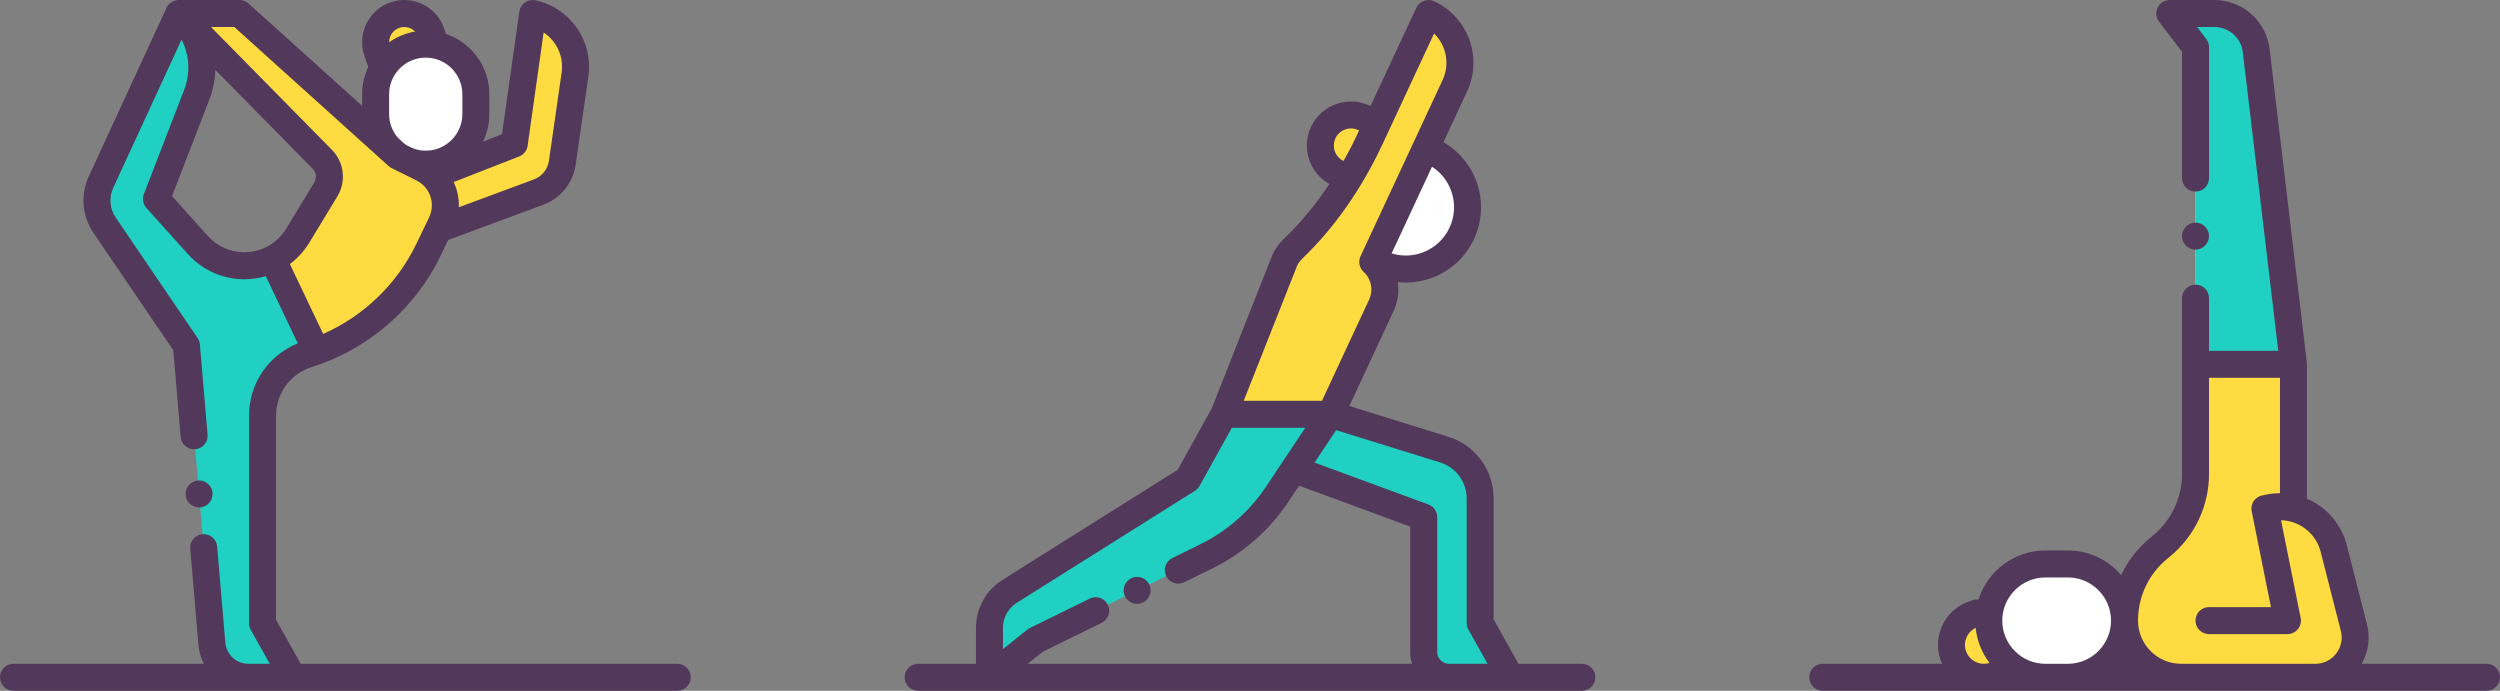 <?xml version="1.0" encoding="utf-8"?>
<!-- Generator: Adobe Illustrator 23.0.1, SVG Export Plug-In . SVG Version: 6.00 Build 0)  -->
<svg version="1.1" id="Layer_1" xmlns="http://www.w3.org/2000/svg" xmlns:xlink="http://www.w3.org/1999/xlink" x="0px" y="0px"
	 viewBox="0 0 1852.98 512" style="enable-background:new 0 0 1852.98 512;" xml:space="preserve">
<rect x="0" y="0" width="1852.98" height="512" fill="#808080" stroke="none"/>
<style type="text/css">
	.st0{fill:#FEDB41;}
	.st1{fill:#20D0C2;}
	.st2{fill:#FFFFFF;}
	.st3{fill:#52385A;}
</style>
<g>
	<g>
		<path class="st0" d="M993.84,129.48l-2.48-1.21c-11.26-5.5-15.93-19.07-10.43-30.33S1000,82,1011.26,87.5L993.84,129.48z"/>
		<path class="st1" d="M1097.07,461.7v-92.27c0-16.62-10.81-31.3-26.68-36.23l-84.24-26.14h-78.99l-26.75,48.19l-132,82.99
			c-9.34,5.88-15.02,16.14-15.02,27.18V502l34.19-27.48l126.61-62.2c21.25-10.44,39.36-26.31,52.49-46.02l12.3-18.46l96.28,35.46
			v100c0,10.32,8.37,18.69,18.69,18.69h45.68L1097.07,461.7z"/>
		<path class="st0" d="M1017.49,194.13l60.84-130.59c9.39-20.17,0.66-44.14-19.51-53.54l-42.77,91.8
			c-14.32,30.75-33.36,59.33-57.86,82.81c-2.41,2.31-4.44,5.1-5.94,8.31l-45.1,114.14h79.07l37.63-80.78
			C1029.09,215.04,1026.15,202.1,1017.49,194.13z"/>
		<path class="st2" d="M1022.65,195.1l-4.61-2.14l38.65-82.97l4.61,2.14c22.91,10.67,32.83,37.9,22.16,60.81
			S1045.56,205.77,1022.65,195.1z"/>
		<path class="st3" d="M842.81,447.56c2.63,0,5.21-1.07,7.07-2.93c1.87-1.86,2.93-4.44,2.93-7.07c0-2.63-1.06-5.21-2.93-7.07
			c-1.86-1.86-4.44-2.93-7.07-2.93c-2.63,0-5.21,1.07-7.07,2.93c-1.86,1.86-2.93,4.44-2.93,7.07c0,2.63,1.07,5.21,2.93,7.07
			C837.6,446.49,840.18,447.56,842.81,447.56z"/>
		<path class="st3" d="M1172.47,492h-46.99l-18.41-32.9v-89.67c0-21.12-13.55-39.52-33.72-45.77l-73.23-22.73l32.8-70.42
			c3.21-6.88,4.19-14.3,3.15-21.41c1.95,0.21,3.91,0.32,5.86,0.32c6.44,0,12.9-1.13,19.13-3.4c13.99-5.1,25.16-15.34,31.46-28.85
			c12.28-26.37,2.09-57.53-22.64-71.81l17.51-37.59c11.71-25.14,0.79-55.12-24.35-66.83c-2.41-1.12-5.16-1.24-7.65-0.33
			c-2.49,0.91-4.52,2.77-5.64,5.17l-33.93,72.83c-0.06-0.03-0.11-0.06-0.17-0.09c-7.84-3.83-16.71-4.37-24.96-1.54
			c-8.25,2.84-14.91,8.73-18.74,16.57c-3.83,7.84-4.38,16.71-1.54,24.96c2.64,7.66,7.9,13.95,14.91,17.87
			c-10.19,15.33-21.57,29.05-34.05,41.01c-3.38,3.24-6.1,7.04-8.09,11.31c-0.08,0.18-0.16,0.36-0.23,0.55l-44.86,113.53
			l-25.18,45.38l-129.83,81.62c-12.33,7.75-19.7,21.08-19.7,35.65V492H680.5c-5.52,0-10,4.48-10,10s4.48,10,10,10h491.97
			c5.52,0,10-4.48,10-10S1177.99,492,1172.47,492z M1061.39,123.57c6.53,4.2,11.48,10.38,14.18,17.8
			c3.27,8.98,2.85,18.69-1.18,27.35c-4.03,8.66-11.2,15.23-20.17,18.5c-7.42,2.7-15.34,2.89-22.75,0.59l23.18-49.75L1061.39,123.57z
			 M995.75,119.28c-3.04-1.48-5.33-4.07-6.43-7.27s-0.89-6.64,0.6-9.69c1.48-3.05,4.07-5.33,7.27-6.43s6.64-0.89,9.69,0.6
			c0.17,0.08,0.34,0.14,0.52,0.22l-0.41,0.87c-3.5,7.52-7.24,14.76-11.18,21.72L995.75,119.28z M961.43,196.91
			c0.93-1.92,2.16-3.62,3.68-5.08c24.02-23.02,44.2-51.89,60-85.81l37.82-81.2c8.95,8.74,11.9,22.53,6.32,34.5l-60.29,129.41v0
			l-0.55,1.18c-1.84,3.95-0.91,8.64,2.3,11.59c5.72,5.25,7.36,13.52,4.07,20.56l-34.94,75h-58L961.43,196.91z M821.11,448.22
			c-2.43-4.96-8.43-7-13.38-4.56l-44.56,21.89c-0.66,0.32-1.28,0.72-1.86,1.18l-17.93,14.41v-15.71c0-7.65,3.87-14.64,10.34-18.71
			l132-82.99c1.43-0.9,2.61-2.14,3.42-3.61l23.89-43.05h54.43l-29.12,43.7c-12.13,18.21-28.93,32.94-48.57,42.59l-20.82,10.23
			c-4.96,2.44-7,8.43-4.57,13.39c1.74,3.54,5.29,5.59,8.98,5.59c1.48,0,2.98-0.33,4.4-1.03l20.82-10.23
			c22.8-11.21,42.31-28.3,56.4-49.45l7.92-11.89l82.33,30.33v93.02c0,3.03,0.47,5.95,1.35,8.7H761.79l11.19-9l43.57-21.4
			C821.5,459.17,823.55,453.18,821.11,448.22z M1073.94,492c-4.79,0-8.69-3.9-8.69-8.69v-100c0-4.19-2.61-7.93-6.54-9.38
			l-84.38-31.08l16-24.02l77.1,23.93c11.75,3.65,19.65,14.37,19.65,26.68v92.27c0,1.71,0.44,3.39,1.27,4.88l14.21,25.41H1073.94z"/>
	</g>
	<g>
		<path class="st0" d="M1699.9,376.82V270l-27.61-232.45c-1.87-15.71-15.19-27.55-31.01-27.55h-33.04l19.07,25v316.2
			c0,20.77-9.3,40.44-25.35,53.61l-1.92,1.57c-16.05,13.18-25.35,32.85-25.35,53.61c0,23.2,18.8,42,42,42h99.42
			c19.25,0,33.35-18.14,28.59-36.8l-14.95-58.6c-5.43-21.32-26.66-34.6-48.2-30.17l-2.8,0.57l16.66,83h-58.13h70.72L1699.9,376.82z"
			/>
		<path class="st1" d="M1699.9,270l-27.61-232.45c-1.87-15.71-15.19-27.55-31.01-27.55h-33.04l19.07,25v235H1699.9z"/>
		<path class="st2" d="M1574.68,460c0-23.2-18.8-42-42-42h-16.62c-23.2,0-42,18.8-42,42s18.8,42,42,42h16.62
			C1555.88,502,1574.68,483.19,1574.68,460z"/>
		<path class="st0" d="M1465.43,454.33l-2.77,0.94c-12.55,4.27-19.26,17.9-14.99,30.45c4.27,12.55,17.91,19.26,30.45,14.99
			l12.05-4.1"/>
		<path class="st3" d="M1842.98,492h-92.53c5.05-8.84,6.5-19.22,3.94-29.27l-14.95-58.61c-4.09-16.06-15.36-28.42-29.55-34.46V270
			c0-0.38-0.03-0.75-0.07-1.12c0-0.02,0-0.04,0-0.06l-27.61-232.45C1679.75,15.64,1662.15,0,1641.27,0h-33.04
			c-3.8,0-7.28,2.16-8.96,5.56c-1.69,3.41-1.29,7.48,1.02,10.5l17.02,22.31V132c0,5.52,4.48,10,10,10s10-4.48,10-10V35
			c0-2.19-0.72-4.32-2.05-6.07l-6.82-8.93h12.84c10.75,0,19.81,8.05,21.08,18.73L1688.64,260h-51.34v-39c0-5.52-4.48-10-10-10
			s-10,4.48-10,10v130.2c0,17.84-7.91,34.56-21.7,45.88l-1.92,1.58c-9.27,7.61-16.55,17.05-21.5,27.58
			c-9.54-11.15-23.71-18.24-39.5-18.24h-16.62c-23.24,0-42.96,15.32-49.61,36.39c-1.39-0.15-2.84-0.01-4.25,0.47l-2.76,0.94
			c-17.75,6.04-27.28,25.39-21.24,43.14c0.36,1.05,0.78,2.06,1.22,3.05h-88.42c-5.52,0-10,4.48-10,10s4.48,10,10,10h491.97
			c5.52,0,10-4.48,10-10S1848.5,492,1842.98,492z M1464.34,465.38c1,9.68,4.67,18.58,10.26,25.95c-7.22,2.27-15-1.62-17.46-8.83
			C1454.84,475.73,1458.04,468.4,1464.34,465.38z M1516.06,492c-17.64,0-32-14.36-32-32s14.36-32,32-32h16.62
			c17.64,0,31.99,14.35,32,31.99V460v0.01c-0.01,17.64-14.36,31.99-32,31.99H1516.06z M1616.68,492c-17.64,0-32-14.35-32-31.99
			c0,0,0-0.01,0-0.01s0-0.01,0-0.01c0-17.84,7.91-34.56,21.7-45.88l1.92-1.58c18.43-15.13,29.01-37.49,29.01-61.34V280h52.59v85.57
			c-3.42,0-6.88,0.34-10.36,1.05l-2.8,0.57c-5.39,1.11-8.88,6.37-7.79,11.77l14.26,71.03h-45.92c-5.52,0-10,4.48-10,10
			s4.48,10,10,10h58.13c3,0,5.84-1.34,7.74-3.66c1.9-2.32,2.66-5.37,2.07-8.3l-14.55-72.45c13.67,0.34,25.87,9.68,29.39,23.48
			l14.95,58.61c1.5,5.88,0.22,12-3.5,16.79s-9.34,7.54-15.41,7.54H1616.68z"/>
		<path class="st3" d="M1627.3,185c2.64,0,5.22-1.07,7.07-2.93c1.87-1.86,2.93-4.44,2.93-7.07s-1.06-5.21-2.93-7.07
			c-1.85-1.86-4.43-2.93-7.07-2.93c-2.63,0-5.21,1.07-7.07,2.93s-2.93,4.44-2.93,7.07s1.07,5.21,2.93,7.07S1624.67,185,1627.3,185z"
			/>
	</g>
	<g>
		<path class="st2" d="M315.55,121.68c20.51,0,37.14-16.63,37.14-37.14V69.85c0-20.51-16.62-37.14-37.14-37.14
			c-20.51,0-37.14,16.63-37.14,37.14v14.69C278.42,105.05,295.04,121.68,315.55,121.68z"/>
		<path class="st0" d="M320.56,26.84l-0.83-2.44c-3.77-11.09-15.83-17.03-26.92-13.25c-11.09,3.77-17.03,15.83-13.25,26.92
			l3.62,10.65"/>
		<path class="st3" d="M330.4,25.12c-0.09-0.5-0.2-1-0.38-1.5l-0.83-2.44c-2.69-7.9-8.29-14.27-15.77-17.96
			c-7.48-3.68-15.95-4.23-23.84-1.55c-16.3,5.55-25.05,23.32-19.5,39.61l2.86,8.41c-2.9,6.11-4.53,12.94-4.53,20.14v14.69
			c0,25.99,21.15,47.14,47.14,47.14c25.99,0,47.14-21.15,47.14-47.14V69.85C362.69,49.04,349.14,31.36,330.4,25.12z M296.03,20.61
			c2.84-0.96,5.88-0.77,8.57,0.55c1.16,0.57,2.18,1.33,3.05,2.22c-7.06,1.2-13.59,3.97-19.22,7.95
			C288.39,26.63,291.34,22.21,296.03,20.61z M342.69,84.54c0,14.96-12.17,27.14-27.14,27.14s-27.14-12.17-27.14-27.14V69.85
			c0-14.96,12.17-27.14,27.14-27.14s27.14,12.17,27.14,27.14V84.54z"/>
		<path class="st1" d="M313.3,124.85l-18.64-9.26L177.5,10.01h-45l106.42,108.11c5.85,5.94,6.92,15.09,2.6,22.22l-20.85,34.39
			c-8.39,13.83-23.39,22.28-39.56,22.28c-13.12,0-25.62-5.57-34.39-15.32l-30.75-34.19l29.86-77.29
			c8.08-20.91,2.83-44.64-13.33-60.19L74.81,135.1c-4.74,10.29-3.75,22.3,2.62,31.68l60.74,89.36l18.87,220.95
			c1.2,14.09,12.99,24.92,27.14,24.92H217l-22.42-40.06V308.13c0-20.9,13.57-39.38,33.52-45.63c39.28-12.32,71.7-40.36,89.54-77.45
			l9.38-19.5C334.25,150.51,328.16,132.44,313.3,124.85z"/>
		<path class="st0" d="M202.02,192.01c16.18,0,10.27-3.45,18.65-17.28l20.85-34.39c4.32-7.13,3.25-16.29-2.6-22.22L132.5,10.01h45
			l117.16,105.58l18.64,9.26c14.86,7.59,20.95,25.66,13.71,40.7l-9.38,19.5c-17.85,37.09-50.27,65.13-89.54,77.45L202.02,192.01z"/>
		<path class="st0" d="M324.92,169.91l74.32-27.57c9.38-3.48,16.09-11.8,17.52-21.7l9.43-65.53c3.02-20.94-10.69-40.64-31.38-45.09
			l-13.66,96.64l-60.36,23.58"/>
		<path class="st3" d="M154.62,373.19c1.86-1.86,2.93-4.43,2.93-7.07c0-2.63-1.07-5.21-2.93-7.07c-1.86-1.86-4.43-2.93-7.07-2.93
			c-2.63,0-5.21,1.07-7.07,2.93c-1.86,1.86-2.93,4.44-2.93,7.07c0,2.64,1.07,5.21,2.93,7.07c1.86,1.87,4.44,2.93,7.07,2.93
			C150.19,376.12,152.77,375.06,154.62,373.19z"/>
		<path class="st3" d="M501.96,492h-279.1l-18.28-32.67v-151.2c0-16.62,10.65-31.12,26.51-36.09c2.25-0.7,4.47-1.47,6.68-2.27
			c0.03-0.01,0.05-0.02,0.08-0.03c38.74-14.11,70.86-43.07,88.8-80.35l5.54-11.51l70.54-26.17c12.82-4.76,21.99-16.12,23.94-29.65
			l9.43-65.53c3.75-26.03-13.46-50.76-39.17-56.29c-2.71-0.59-5.55-0.02-7.82,1.57c-2.28,1.59-3.79,4.05-4.18,6.8l-12.84,90.86
			l-49.47,19.32c-1.5-1.04-3.08-2-4.76-2.85c-0.03-0.02-0.07-0.04-0.1-0.05l-17.41-8.65L184.19,2.58c-1.84-1.66-4.22-2.57-6.7-2.57
			h-44.95c-0.23,0-0.45,0-0.68,0.02c0,0-0.01,0-0.02,0c-1.36,0.09-2.67,0.45-3.86,1.05c0,0-0.01,0-0.02,0.01c0,0-0.01,0-0.01,0.01h0
			c-0.48,0.24-0.93,0.52-1.37,0.84c0,0-0.01,0.01-0.02,0.01c0,0,0,0,0,0c0,0-0.01,0-0.01,0.01c0,0,0,0,0,0c0,0-0.01,0-0.01,0.01
			c-1.32,0.97-2.41,2.28-3.13,3.82V5.8c0,0,0,0.01,0,0.01c0,0-0.01,0.01-0.01,0.02L65.73,130.91c-6.18,13.39-4.86,29.29,3.43,41.48
			l59.27,87.2l5.49,64.27c0.47,5.5,5.32,9.57,10.82,9.11c5.5-0.47,9.58-5.32,9.11-10.82l-5.71-66.88c-0.15-1.71-0.73-3.36-1.7-4.77
			L85.7,161.15c-4.37-6.43-5.06-14.8-1.81-21.87l50.7-109.93c5.82,11.36,6.69,24.86,1.91,37.24l-29.86,77.29
			c-1.36,3.52-0.62,7.49,1.89,10.29l30.75,34.19c10.65,11.85,25.9,18.64,41.83,18.64c5.43,0,10.77-0.8,15.87-2.32l23.74,49.83
			c-21.8,8.77-36.14,29.77-36.14,53.61v153.81c0,1.71,0.44,3.39,1.27,4.88L199.95,492h-15.77c-9.02,0-16.4-6.78-17.17-15.77
			l-6.08-71.16c-0.47-5.5-5.31-9.58-10.82-9.11c-5.5,0.47-9.58,5.31-9.11,10.81l6.08,71.16c0.43,5.07,1.85,9.82,4.04,14.07H10
			c-5.52,0-10,4.48-10,10c0,5.52,4.48,10,10,10h491.96c5.52,0,10-4.48,10-10C511.96,496.48,507.48,492,501.96,492z M384.8,115.97
			c3.36-1.31,5.76-4.34,6.26-7.91l11.87-83.98c9.53,6.29,15.07,17.72,13.36,29.61l-9.43,65.53c-0.9,6.27-5.16,11.54-11.1,13.75
			l-55.68,20.66c0.25-6.5-1.08-12.9-3.8-18.7L384.8,115.97z M154.15,174.99l-26.64-29.63l27.65-71.56
			c2.78-7.19,4.23-14.64,4.42-22.04l72.22,73.37c2.64,2.68,3.12,6.8,1.17,10.02l-20.85,34.39c-6.53,10.77-18.41,17.46-31.01,17.46
			C170.84,187.01,161.02,182.63,154.15,174.99z M229.22,179.91l20.85-34.39c6.7-11.05,5.05-25.21-4.02-34.42l-89.67-91.09h17.28
			l114.31,103.01c0.68,0.61,1.43,1.12,2.24,1.53l18.59,9.23c1.8,0.93,3.41,2.08,4.81,3.4c0.11,0.11,0.22,0.21,0.32,0.31
			c6.16,6.06,8.04,15.48,4.07,23.73l-9.38,19.5c-14.34,29.81-39.06,53.52-69.09,66.79l-24.68-51.8
			C220.54,191.45,225.46,186.12,229.22,179.91z"/>
	</g>
</g>
</svg>

